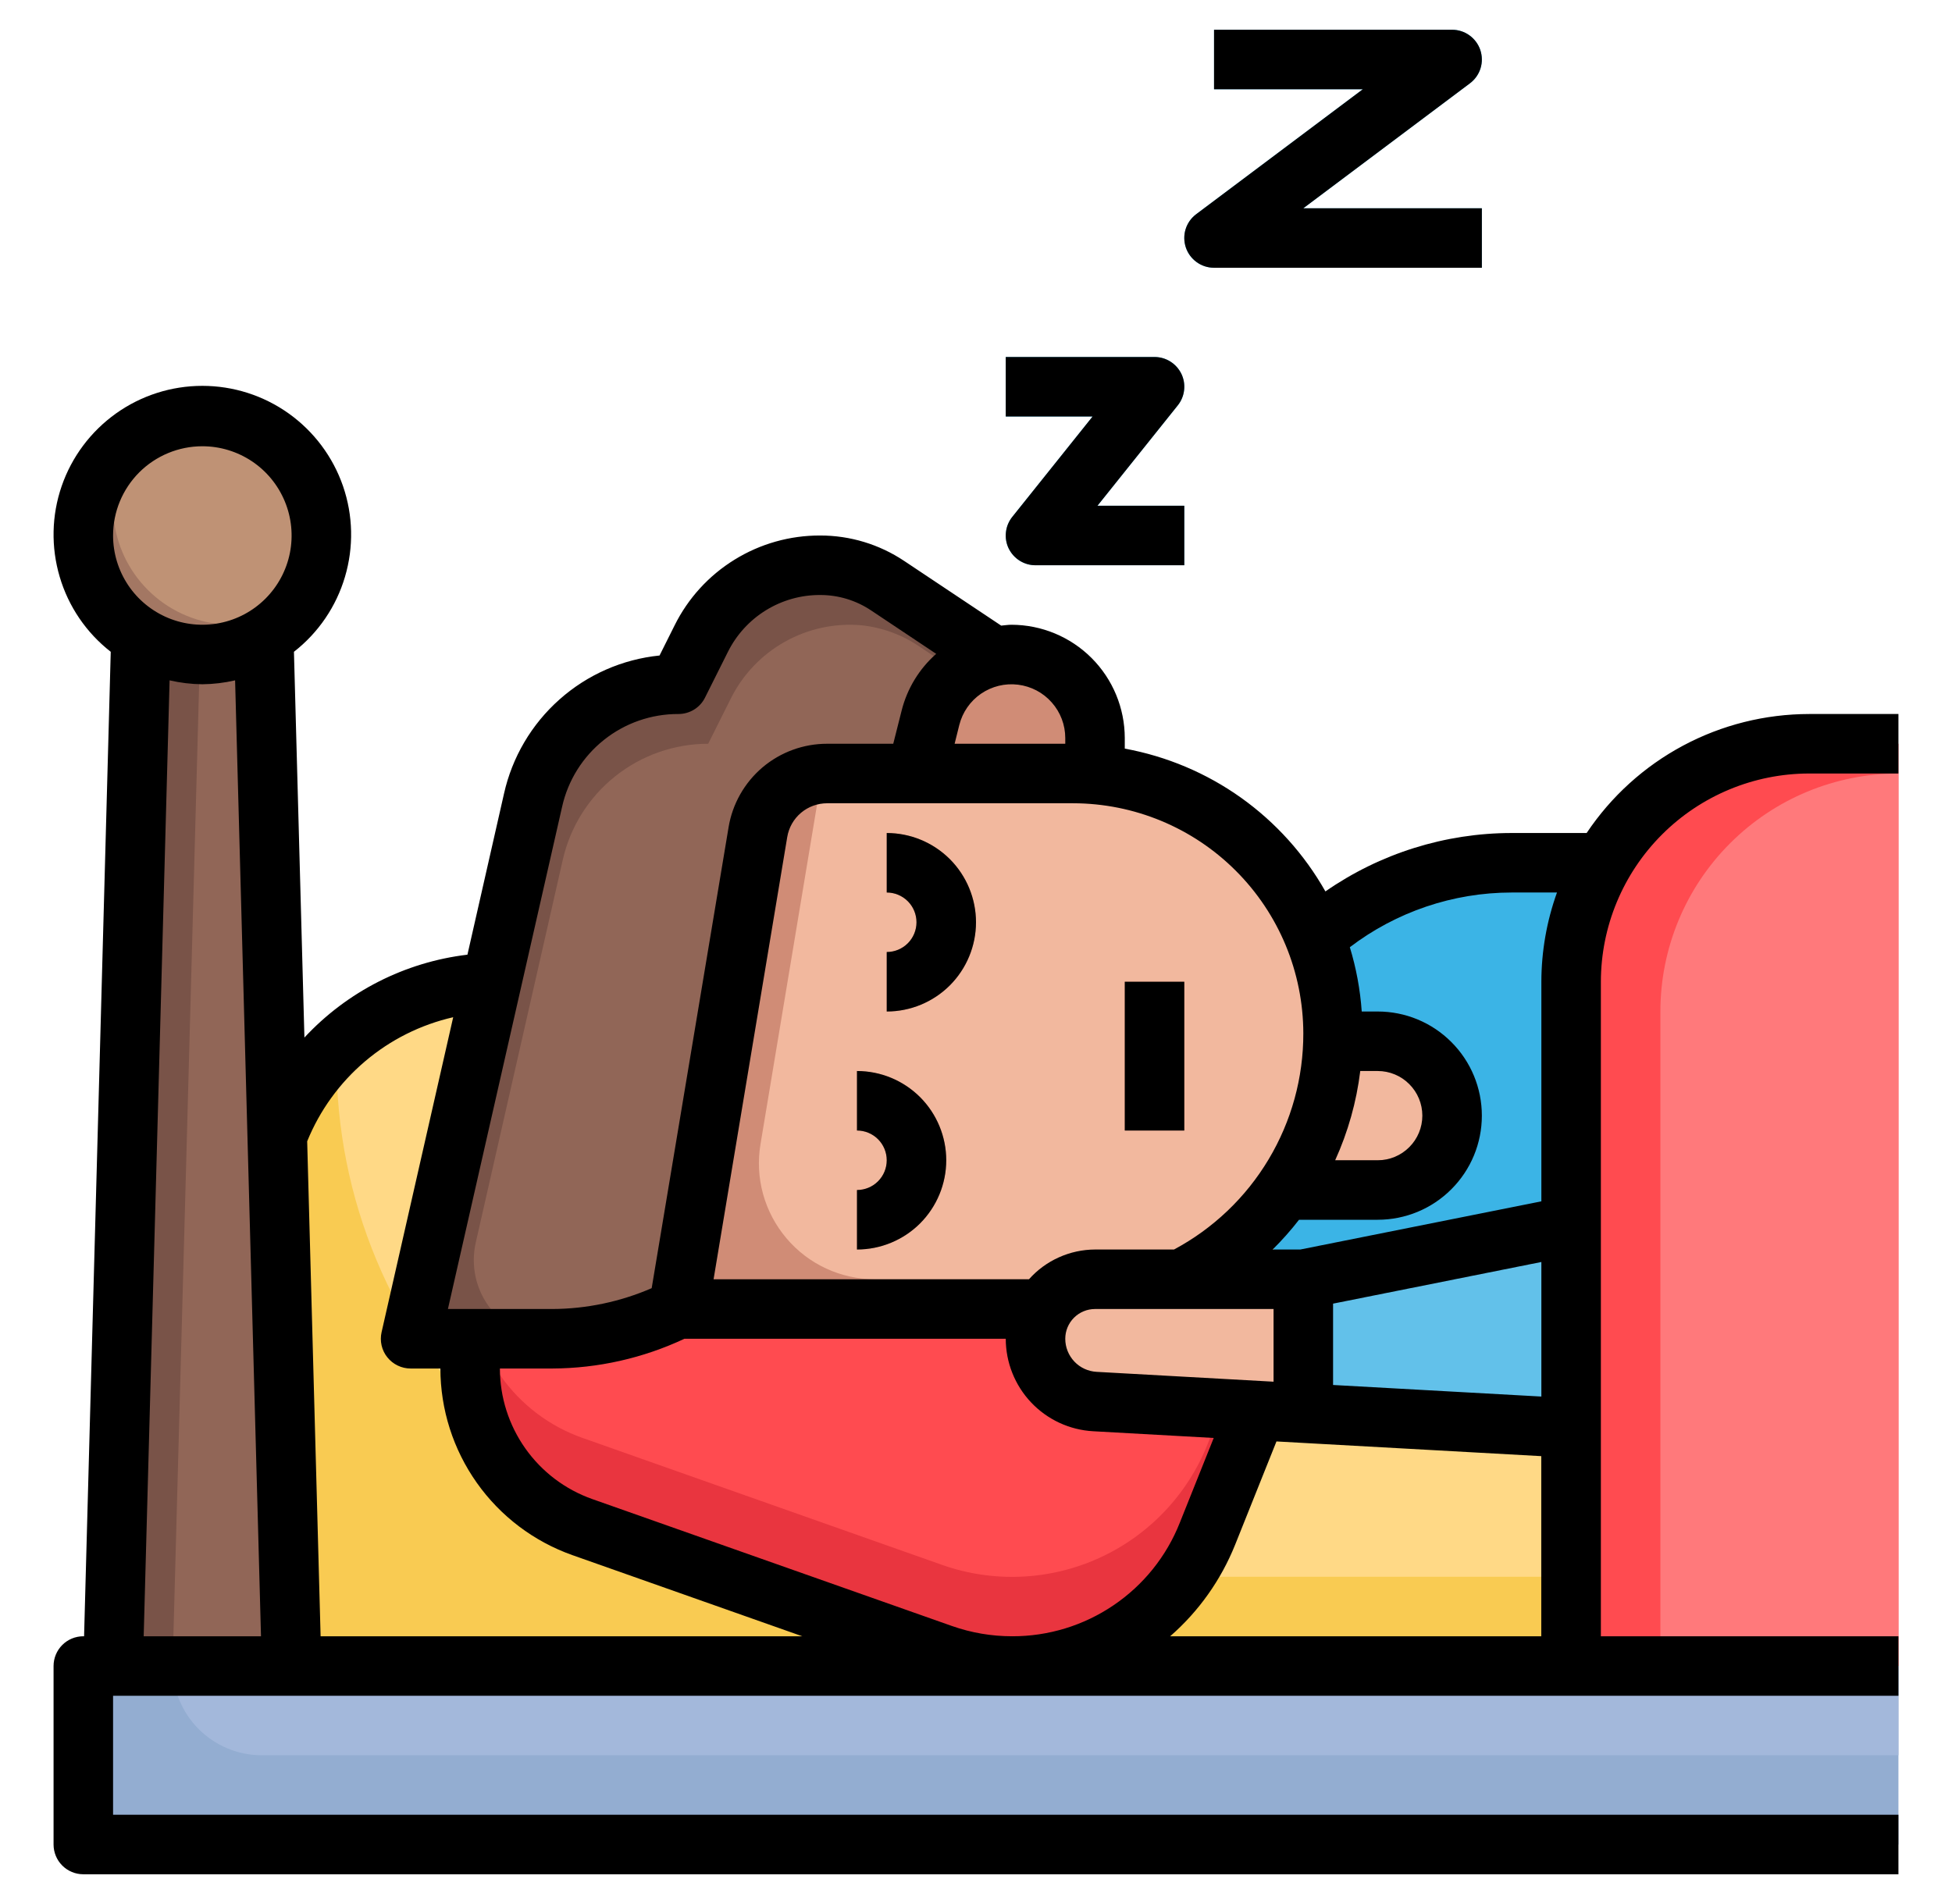 <svg width="41" height="40" viewBox="0 0 41 40" fill="none" xmlns="http://www.w3.org/2000/svg">
<path d="M10.329 20.628C9.344 20.662 8.39 20.985 7.589 21.559C6.787 22.133 6.173 22.931 5.823 23.853L5.5 35H34.875V20.625L10.329 20.628Z" fill="#F9CB52"/>
<path d="M7.073 21.991C7.033 23.439 7.283 24.879 7.809 26.228C8.335 27.577 9.126 28.807 10.136 29.845C11.145 30.883 12.352 31.708 13.686 32.271C15.02 32.835 16.453 33.125 17.901 33.125H34.875V20.625L10.329 20.628C9.114 20.669 7.955 21.154 7.073 21.991Z" fill="#FFD986"/>
<path d="M9.875 26.875V28.75C9.875 29.481 10.102 30.194 10.524 30.791C10.946 31.387 11.543 31.839 12.232 32.082L19.786 34.75C20.259 34.916 20.756 35.001 21.258 35C22.141 35 23.004 34.735 23.735 34.24C24.467 33.745 25.033 33.041 25.361 32.221L26.397 29.633L23.718 26.758L9.875 26.875Z" fill="#E9353F"/>
<path d="M12.232 30.207L19.786 32.875C20.862 33.255 22.043 33.204 23.082 32.733C24.121 32.262 24.938 31.407 25.361 30.348L25.872 29.072L23.718 26.759L9.875 26.875C9.875 27.606 10.102 28.319 10.524 28.916C10.946 29.512 11.543 29.964 12.232 30.207Z" fill="#FF4B50"/>
<path d="M33.669 18.125H31.75C30.227 18.124 28.756 18.68 27.614 19.688L26.75 24.375V28.125H34.25" fill="#3BB4E6"/>
<path d="M28 21.875H28.938C29.143 21.875 29.346 21.915 29.535 21.994C29.725 22.073 29.897 22.188 30.043 22.333C30.188 22.478 30.303 22.65 30.381 22.84C30.46 23.029 30.5 23.232 30.5 23.438C30.5 23.643 30.46 23.846 30.381 24.035C30.303 24.225 30.188 24.397 30.043 24.542C29.897 24.687 29.725 24.802 29.535 24.881C29.346 24.96 29.143 25 28.938 25H26.975" fill="#D08C76"/>
<path d="M33 30L23 29.444C22.662 29.426 22.345 29.279 22.112 29.034C21.88 28.788 21.75 28.463 21.75 28.125C21.75 27.794 21.882 27.476 22.116 27.241C22.351 27.007 22.669 26.875 23 26.875H27.375L33 25.75" fill="#62C1EA"/>
<path d="M14.25 27.5C13.428 27.911 12.522 28.125 11.602 28.125H8.625L11.196 16.812C11.354 16.12 11.741 15.502 12.296 15.059C12.851 14.616 13.54 14.375 14.25 14.375L14.728 13.419C14.96 12.955 15.317 12.565 15.758 12.292C16.2 12.019 16.709 11.875 17.228 11.875C17.733 11.875 18.226 12.024 18.646 12.304L20.875 13.79" fill="#795348"/>
<path d="M11.821 18.062L9.992 26.108C9.938 26.35 9.938 26.601 9.993 26.843C10.049 27.084 10.158 27.31 10.312 27.504C10.467 27.698 10.663 27.854 10.886 27.962C11.11 28.069 11.354 28.125 11.602 28.125C12.521 28.125 13.428 27.911 14.25 27.5L20.568 14.421L19.332 13.596C18.962 13.34 18.533 13.181 18.085 13.135C17.529 13.088 16.971 13.209 16.484 13.483C15.997 13.756 15.603 14.169 15.353 14.669L14.875 15.625C14.165 15.625 13.476 15.866 12.921 16.309C12.366 16.752 11.978 17.37 11.821 18.062Z" fill="#916657"/>
<path d="M21.918 27.5H14.25L15.919 17.483C15.977 17.139 16.155 16.826 16.421 16.6C16.688 16.374 17.026 16.25 17.375 16.25H22.54C23.257 16.25 23.967 16.391 24.63 16.666C25.292 16.94 25.894 17.342 26.401 17.849C26.908 18.356 27.31 18.958 27.584 19.62C27.859 20.283 28 20.993 28 21.71C28 22.78 27.704 23.829 27.144 24.74C26.585 25.652 25.783 26.391 24.829 26.875" fill="#D08C76"/>
<path d="M22.541 16.25H17.426C17.295 16.431 17.208 16.639 17.169 16.858L15.974 24.034C15.915 24.383 15.933 24.742 16.027 25.083C16.121 25.425 16.289 25.742 16.518 26.013C16.747 26.284 17.032 26.501 17.354 26.65C17.676 26.799 18.026 26.875 18.381 26.875H22.605C22.979 26.875 23.352 26.835 23.718 26.757L23.813 26.736C24.97 26.503 26.013 25.884 26.774 24.982C27.534 24.079 27.966 22.946 28 21.766V21.71C28 20.993 27.859 20.283 27.585 19.621C27.31 18.958 26.908 18.356 26.401 17.849C25.894 17.342 25.293 16.94 24.63 16.666C23.968 16.391 23.258 16.25 22.541 16.25Z" fill="#F2B89E"/>
<path d="M6.125 35L5.541 13.412L2.959 13.388L2.375 35H6.125Z" fill="#795348"/>
<path d="M4.209 13.4L3.625 35H6.125L5.542 13.412L4.209 13.4Z" fill="#916657"/>
<path d="M39.875 35H1.75V38.75H39.875" fill="#93ADD1"/>
<path d="M4.25 13.75C5.631 13.75 6.75 12.631 6.75 11.25C6.75 9.869 5.631 8.75 4.25 8.75C2.869 8.75 1.75 9.869 1.75 11.25C1.75 12.631 2.869 13.75 4.25 13.75Z" fill="#A37763"/>
<path d="M19.25 16.25L19.543 15.079C19.637 14.7 19.857 14.363 20.165 14.122C20.474 13.881 20.854 13.75 21.245 13.75C21.71 13.75 22.157 13.935 22.486 14.264C22.815 14.593 23 15.04 23 15.505V16.269" fill="#D08C76"/>
<path d="M33 35V20.625C33 19.299 33.527 18.027 34.465 17.09C35.402 16.152 36.674 15.625 38 15.625H39.875V35H33Z" fill="#FF4B50"/>
<path d="M18 26.25V25C18.166 25 18.325 24.934 18.442 24.817C18.559 24.7 18.625 24.541 18.625 24.375C18.625 24.209 18.559 24.05 18.442 23.933C18.325 23.816 18.166 23.75 18 23.75V22.5C18.497 22.5 18.974 22.698 19.326 23.049C19.677 23.401 19.875 23.878 19.875 24.375C19.875 24.872 19.677 25.349 19.326 25.701C18.974 26.052 18.497 26.25 18 26.25ZM18.625 21.25V20C18.791 20 18.95 19.934 19.067 19.817C19.184 19.7 19.25 19.541 19.25 19.375C19.25 19.209 19.184 19.05 19.067 18.933C18.95 18.816 18.791 18.75 18.625 18.75V17.5C19.122 17.5 19.599 17.698 19.951 18.049C20.302 18.401 20.5 18.878 20.5 19.375C20.5 19.872 20.302 20.349 19.951 20.701C19.599 21.052 19.122 21.25 18.625 21.25ZM23.625 20.625H24.875V23.75H23.625V20.625Z" fill="#D08C76"/>
<path d="M24.875 11.875H21.75C21.632 11.875 21.517 11.842 21.417 11.779C21.317 11.716 21.238 11.627 21.186 11.521C21.135 11.415 21.115 11.296 21.129 11.179C21.142 11.062 21.188 10.951 21.262 10.859L22.949 8.75H21.125V7.5H24.25C24.368 7.5 24.483 7.533 24.583 7.596C24.683 7.659 24.762 7.748 24.814 7.854C24.865 7.96 24.884 8.079 24.871 8.196C24.858 8.313 24.812 8.424 24.738 8.516L23.051 10.625H24.875V11.875ZM31.125 5.625H25.5C25.369 5.625 25.241 5.584 25.134 5.507C25.028 5.43 24.948 5.322 24.907 5.198C24.866 5.073 24.864 4.939 24.903 4.814C24.942 4.688 25.02 4.579 25.125 4.5L28.625 1.875H25.5V0.625H30.5C30.631 0.625 30.759 0.666 30.865 0.743C30.972 0.82 31.051 0.928 31.093 1.052C31.134 1.177 31.136 1.311 31.097 1.436C31.057 1.562 30.98 1.671 30.875 1.75L27.375 4.375H31.125V5.625Z" fill="#3BB4E6"/>
<path d="M5.5 36.875H39.875V35H3.625C3.625 35.497 3.823 35.974 4.174 36.326C4.526 36.678 5.003 36.875 5.5 36.875Z" fill="#A3B8DB"/>
<path d="M4.25 8.75C3.74 8.75 3.242 8.907 2.824 9.199C2.489 9.68 2.333 10.264 2.384 10.848C2.436 11.432 2.691 11.979 3.106 12.394C3.521 12.809 4.068 13.064 4.652 13.115C5.236 13.167 5.82 13.011 6.301 12.675C6.562 12.3 6.716 11.861 6.745 11.406C6.774 10.95 6.678 10.495 6.466 10.09C6.255 9.686 5.936 9.347 5.545 9.11C5.155 8.874 4.707 8.749 4.25 8.75Z" fill="#BF9275"/>
<path d="M34.875 21.25V35H39.875V16.25C38.549 16.25 37.277 16.777 36.34 17.715C35.402 18.652 34.875 19.924 34.875 21.25Z" fill="#FF797B"/>
<path d="M23 26.875C22.669 26.875 22.351 27.007 22.116 27.241C21.882 27.476 21.75 27.794 21.75 28.125C21.75 28.463 21.88 28.788 22.112 29.034C22.345 29.279 22.662 29.426 23 29.444L27.375 29.688V26.875H23ZM28.938 21.875H28.613C28.588 22.747 28.366 23.602 27.962 24.375H28.938C29.298 24.375 29.647 24.251 29.926 24.023C30.205 23.795 30.397 23.478 30.469 23.125C30.397 22.772 30.205 22.455 29.926 22.227C29.647 21.999 29.298 21.875 28.938 21.875Z" fill="#F2B89E"/>
<path d="M38 16.25H39.875V15H38C37.075 15.001 36.165 15.229 35.35 15.665C34.535 16.101 33.84 16.731 33.326 17.5H31.75C30.352 17.501 28.987 17.93 27.839 18.727C27.399 17.949 26.794 17.277 26.066 16.758C25.338 16.24 24.504 15.888 23.625 15.727V15.505C23.624 14.874 23.373 14.269 22.927 13.823C22.481 13.377 21.876 13.126 21.245 13.125C21.172 13.125 21.101 13.137 21.029 13.143L18.991 11.784C18.468 11.435 17.854 11.249 17.226 11.25C16.591 11.248 15.968 11.424 15.428 11.758C14.887 12.092 14.451 12.57 14.169 13.139L13.853 13.771C13.073 13.85 12.337 14.173 11.751 14.695C11.164 15.216 10.757 15.909 10.586 16.674L9.818 20.056C8.506 20.213 7.293 20.83 6.394 21.797L6.174 13.693C6.687 13.293 7.062 12.742 7.246 12.118C7.431 11.494 7.417 10.828 7.205 10.213C6.993 9.598 6.594 9.065 6.065 8.687C5.535 8.309 4.901 8.106 4.25 8.106C3.599 8.106 2.965 8.309 2.435 8.687C1.906 9.065 1.507 9.598 1.295 10.213C1.083 10.828 1.069 11.494 1.254 12.118C1.438 12.742 1.813 13.293 2.326 13.693L1.766 34.375H1.75C1.584 34.375 1.425 34.441 1.308 34.558C1.191 34.675 1.125 34.834 1.125 35V38.75C1.125 38.916 1.191 39.075 1.308 39.192C1.425 39.309 1.584 39.375 1.75 39.375H39.875V38.125H2.375V35.625H39.875V34.375H33.625V20.625C33.626 19.465 34.088 18.353 34.908 17.533C35.728 16.713 36.84 16.251 38 16.25ZM32.375 29.339L28 29.096V27.387L32.375 26.512V29.339ZM21.258 34.375C20.827 34.375 20.4 34.302 19.994 34.159L12.438 31.492C11.871 31.291 11.381 30.92 11.034 30.429C10.687 29.938 10.5 29.351 10.5 28.75H11.602C12.561 28.746 13.508 28.533 14.375 28.125H21.125C21.125 28.622 21.316 29.101 21.657 29.462C21.999 29.824 22.466 30.041 22.963 30.068L25.493 30.209L24.781 31.989C24.502 32.695 24.016 33.3 23.387 33.725C22.759 34.151 22.017 34.377 21.258 34.375ZM26.75 27.5V29.027L23.033 28.82C22.855 28.81 22.688 28.733 22.566 28.604C22.443 28.474 22.375 28.303 22.375 28.125C22.375 27.959 22.441 27.8 22.558 27.683C22.675 27.566 22.834 27.5 23 27.5H26.75ZM31.75 18.75H32.703C32.487 19.352 32.376 19.986 32.375 20.625V25.238L27.312 26.25H26.731C26.929 26.054 27.114 25.845 27.285 25.625H28.938C29.518 25.625 30.074 25.395 30.484 24.984C30.895 24.574 31.125 24.018 31.125 23.438C31.125 22.857 30.895 22.301 30.484 21.891C30.074 21.48 29.518 21.25 28.938 21.25H28.602C28.57 20.791 28.486 20.338 28.352 19.899C29.329 19.155 30.522 18.751 31.75 18.75ZM28.571 22.5H28.938C29.186 22.5 29.425 22.599 29.6 22.775C29.776 22.95 29.875 23.189 29.875 23.438C29.875 23.686 29.776 23.925 29.6 24.1C29.425 24.276 29.186 24.375 28.938 24.375H28.044C28.314 23.78 28.492 23.148 28.571 22.5ZM27.375 21.709C27.377 22.641 27.125 23.556 26.646 24.356C26.168 25.156 25.481 25.811 24.659 26.25H23C22.738 26.251 22.479 26.307 22.24 26.415C22.001 26.522 21.787 26.679 21.613 26.875H14.988L16.535 17.586C16.568 17.387 16.67 17.206 16.824 17.076C16.978 16.946 17.173 16.875 17.375 16.875H22.541C23.822 16.877 25.051 17.386 25.957 18.293C26.864 19.199 27.373 20.428 27.375 21.709ZM22.375 15.505V15.625H20.051L20.149 15.231C20.216 14.964 20.378 14.73 20.605 14.574C20.833 14.418 21.109 14.35 21.383 14.384C21.657 14.418 21.909 14.55 22.091 14.757C22.274 14.963 22.375 15.229 22.375 15.505ZM11.806 16.951C11.929 16.396 12.239 15.9 12.684 15.545C13.129 15.19 13.681 14.998 14.25 15C14.366 15 14.48 14.968 14.579 14.907C14.678 14.846 14.758 14.758 14.809 14.654L15.287 13.699C15.466 13.338 15.742 13.034 16.085 12.822C16.428 12.61 16.823 12.498 17.226 12.5C17.608 12.499 17.98 12.612 18.297 12.824L19.664 13.736C19.307 14.051 19.054 14.466 18.938 14.928L18.762 15.625H17.375C16.878 15.624 16.396 15.8 16.016 16.121C15.637 16.443 15.384 16.889 15.303 17.38L13.688 27.062C13.029 27.348 12.319 27.497 11.601 27.5H9.408L11.806 16.951ZM9.519 21.37L8.015 27.986C7.994 28.078 7.994 28.173 8.015 28.265C8.036 28.356 8.077 28.442 8.136 28.515C8.195 28.588 8.269 28.648 8.354 28.688C8.438 28.729 8.531 28.75 8.625 28.75H9.25C9.251 29.61 9.518 30.449 10.015 31.151C10.511 31.853 11.213 32.384 12.024 32.671L16.851 34.375H6.734L6.452 23.977C6.716 23.328 7.132 22.752 7.666 22.298C8.2 21.844 8.836 21.526 9.519 21.37ZM4.25 9.375C4.621 9.375 4.983 9.485 5.292 9.691C5.6 9.897 5.84 10.19 5.982 10.533C6.124 10.875 6.161 11.252 6.089 11.616C6.017 11.979 5.838 12.314 5.576 12.576C5.314 12.838 4.98 13.017 4.616 13.089C4.252 13.161 3.875 13.124 3.532 12.982C3.19 12.84 2.897 12.6 2.691 12.292C2.485 11.983 2.375 11.621 2.375 11.25C2.375 10.753 2.573 10.276 2.924 9.924C3.276 9.573 3.753 9.375 4.25 9.375ZM3.562 14.293C3.788 14.345 4.018 14.373 4.25 14.375C4.482 14.373 4.712 14.345 4.938 14.293L5.482 34.375H3.018L3.562 14.293ZM24.578 34.375C25.178 33.852 25.645 33.193 25.942 32.454L26.811 30.282L32.373 30.591V34.375H24.578Z" fill="black"/>
<path d="M18 22.5V23.75C18.166 23.75 18.325 23.816 18.442 23.933C18.559 24.05 18.625 24.209 18.625 24.375C18.625 24.541 18.559 24.7 18.442 24.817C18.325 24.934 18.166 25 18 25V26.25C18.497 26.25 18.974 26.052 19.326 25.701C19.677 25.349 19.875 24.872 19.875 24.375C19.875 23.878 19.677 23.401 19.326 23.049C18.974 22.698 18.497 22.5 18 22.5ZM18.625 17.5V18.75C18.791 18.75 18.95 18.816 19.067 18.933C19.184 19.05 19.25 19.209 19.25 19.375C19.25 19.541 19.184 19.7 19.067 19.817C18.95 19.934 18.791 20 18.625 20V21.25C19.122 21.25 19.599 21.052 19.951 20.701C20.302 20.349 20.5 19.872 20.5 19.375C20.5 18.878 20.302 18.401 19.951 18.049C19.599 17.698 19.122 17.5 18.625 17.5ZM23.625 20.625H24.875V23.75H23.625V20.625ZM21.262 10.859C21.188 10.951 21.142 11.062 21.129 11.179C21.115 11.296 21.135 11.415 21.186 11.521C21.238 11.627 21.317 11.716 21.417 11.779C21.517 11.842 21.632 11.875 21.75 11.875H24.875V10.625H23.051L24.738 8.516C24.812 8.424 24.858 8.313 24.871 8.196C24.885 8.079 24.865 7.96 24.814 7.854C24.762 7.748 24.683 7.659 24.583 7.596C24.483 7.533 24.368 7.5 24.25 7.5H21.125V8.75H22.949L21.262 10.859ZM25.5 5.625H31.125V4.375H27.375L30.875 1.75C30.98 1.671 31.058 1.562 31.097 1.436C31.136 1.311 31.134 1.177 31.093 1.052C31.051 0.928 30.972 0.82 30.865 0.743C30.759 0.666 30.631 0.625 30.5 0.625H25.5V1.875H28.625L25.125 4.5C25.02 4.579 24.942 4.688 24.903 4.814C24.864 4.939 24.866 5.073 24.907 5.198C24.949 5.322 25.028 5.43 25.135 5.507C25.241 5.584 25.369 5.625 25.5 5.625Z" fill="black"/>
</svg>
